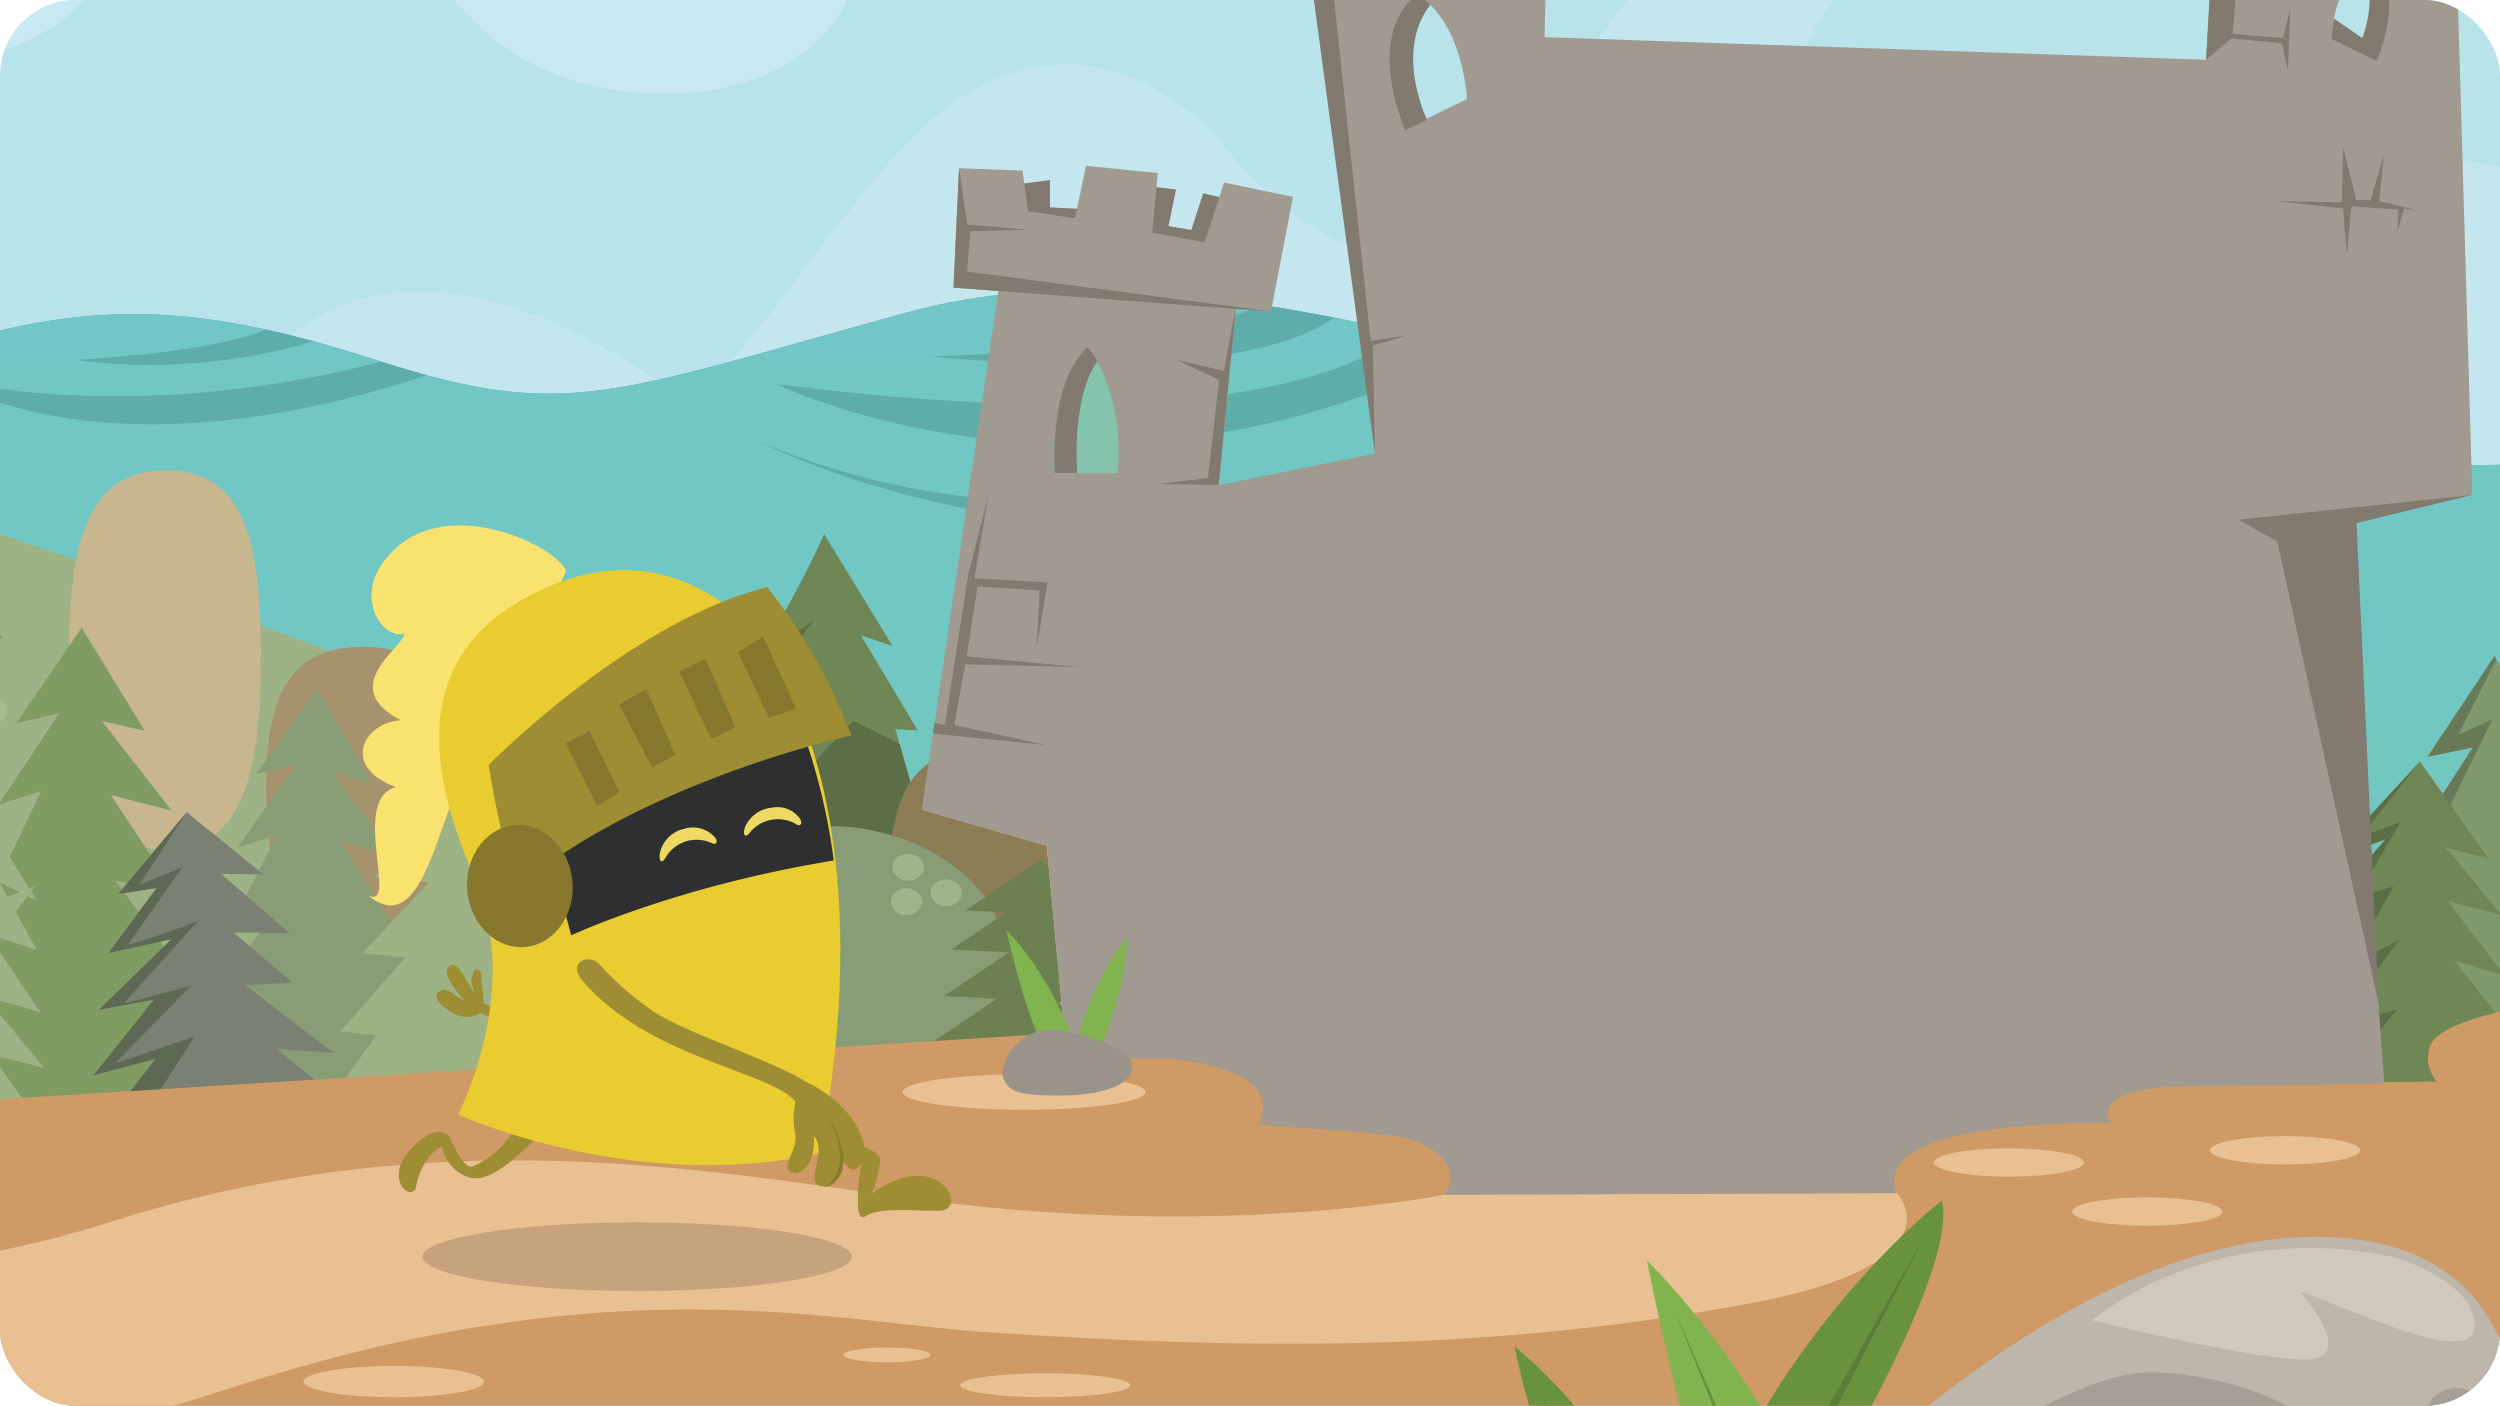 <svg xmlns="http://www.w3.org/2000/svg" xmlns:xlink="http://www.w3.org/1999/xlink" width="1220" height="686" viewBox="0 0 1220 686">
  <defs>
    <clipPath id="clip-path">
      <rect id="Rectángulo_431" data-name="Rectángulo 431" width="1220" height="686" rx="37" transform="translate(350 197)" fill="#fff" stroke="#707070" stroke-width="1"/>
    </clipPath>
    <clipPath id="clip-path-2">
      <rect id="Rectángulo_405" data-name="Rectángulo 405" width="1393" height="784" transform="translate(1393.536 784.339) rotate(180)" fill="none"/>
    </clipPath>
    <clipPath id="clip-path-3">
      <rect id="Rectángulo_403" data-name="Rectángulo 403" width="1453.314" height="1012.591" transform="translate(1453.314 1012.591) rotate(180)" fill="none"/>
    </clipPath>
    <linearGradient id="linear-gradient" x1="-1.105" y1="0.409" x2="-1.101" y2="-0.176" gradientUnits="objectBoundingBox">
      <stop offset="0.07" stop-color="#b9e3ea"/>
      <stop offset="0.84" stop-color="#6ecbd8"/>
    </linearGradient>
    <linearGradient id="linear-gradient-2" x1="-0.797" y1="-0.556" x2="-0.795" y2="1.782" gradientUnits="objectBoundingBox">
      <stop offset="0.08" stop-color="#6ec7c7"/>
      <stop offset="0.44" stop-color="#71c7c3"/>
      <stop offset="0.77" stop-color="#7ac5b8"/>
      <stop offset="1" stop-color="#85c4ac"/>
    </linearGradient>
    <linearGradient id="linear-gradient-3" x1="-74.633" y1="0.5" x2="-73.633" y2="0.5" xlink:href="#linear-gradient-2"/>
  </defs>
  <g id="Grupo_554" data-name="Grupo 554" transform="translate(-350 -197)">
    <g id="Enmascarar_grupo_6" data-name="Enmascarar grupo 6" clip-path="url(#clip-path)">
      <g id="Fondos_Categorias-03" transform="translate(176.463 98.661)" clip-path="url(#clip-path-2)">
        <g id="Grupo_386" data-name="Grupo 386" transform="translate(-28.938 -22.07)" clip-path="url(#clip-path-3)">
          <rect id="Rectángulo_402" data-name="Rectángulo 402" width="1453.314" height="1012.591" transform="translate(1453.314 1012.591) rotate(180)" fill="url(#linear-gradient)"/>
          <path id="Trazado_24589" data-name="Trazado 24589" d="M1586.446,232.216s-59.93-36.21-122.124-38.17-184.354,78.293-252.173,46-64.451-84.193-33.924-122.334,87.1-5.872,87.1-5.872-4.522-34.251-58.79-40.122-122.124,0-166.209,110.584-128.961,45.972-157.231,9.791-96.118-77.313-166.209,4.892S634.314,323.225,598.133,299.738s-137.961-81.225-199.023,9.827l22.616,77.313S1689.358,502.353,1689.358,495.5,1586.446,232.216,1586.446,232.216Z" transform="translate(-80.504 2.77)" fill="#ceebf4" opacity="0.52"/>
          <path id="Trazado_24590" data-name="Trazado 24590" d="M745.3-21.748c13.362,19.2,7.548,51.068-11.831,65.257-28.633,20.968-49.558,4.761-49.558,4.761C702.626,52.088,727.956,27.3,702.626,11.1S603.51,7.291,581.482,79.727s-139.674,70-185.022,21.919C308.021,7.865,199.39,13.751,199.39,13.751c42.953,38.1,16.519,95.291-57.295,106.729C94.685,127.833,36.359,115.11-21.77,98.249-54.09,88.872-17.052-29.26-17.052-29.26Z" transform="translate(38.529 30.037)" fill="#ceebf4" opacity="0.74"/>
          <path id="Trazado_24591" data-name="Trazado 24591" d="M1456.766,411.425s-292.8,15.082-443.089-6.859S681.985,301.713,536.9,341.487,371.065,394.971,277.792,364.8s-147.694-30.172-235.8,1.372S-289.7,415.526-289.7,415.526V580.037H1464.54Z" transform="translate(108.365 -68.65)" fill="#649cb6"/>
          <path id="Trazado_24592" data-name="Trazado 24592" d="M1456.766,411.425s-292.8,15.082-443.089-6.859S681.985,301.713,536.9,341.487,371.065,394.971,277.792,364.8s-147.694-30.172-235.8,1.372S-289.7,415.526-289.7,415.526V580.037l1741.24,134.818Z" transform="translate(108.365 -68.65)" fill="url(#linear-gradient-2)"/>
          <path id="Trazado_24593" data-name="Trazado 24593" d="M761.51,384.3c222.5,27.987,289.052-11.018,305.506-25.49q15.2,3.39,30.4,7.055l3.15,1.452C915.78,460.56,761.51,384.3,761.51,384.3Z" transform="translate(-179.872 -76.37)" fill="#5eadab"/>
          <path id="Trazado_24594" data-name="Trazado 24594" d="M1061.641,346.854c-16.8,12.135-64.821,30.89-197.361,18.951,0,0,97.432-1.452,163.1-24.975C1038.756,342.594,1050.18,344.626,1061.641,346.854Z" transform="translate(-208.051 -71.44)" fill="#5eadab"/>
          <path id="Trazado_24595" data-name="Trazado 24595" d="M1171.958,383.42s-229.717,119.518-422.128,35.6c0,0,207.674,110.192,455.181-23.734Z" transform="translate(-176.67 -83.118)" fill="#5eadab"/>
          <path id="Trazado_24596" data-name="Trazado 24596" d="M438.257,385.363C279.538,437.621,205.6,388.056,205.6,388.056c91.451,17.9,177.22-.486,210.28-9.356C423.82,381.24,431.245,383.461,438.257,385.363Z" transform="translate(-27.444 -81.824)" fill="#5eadab"/>
          <path id="Trazado_24597" data-name="Trazado 24597" d="M405.986,362.921c-17.753,5.415-62.26,16.251-116.3,9.087,0,0,63.072-2.954,93.36-14.748C390.475,358.886,398.1,360.773,405.986,362.921Z" transform="translate(-50.501 -75.946)" fill="#5eadab"/>
          <path id="Trazado_24598" data-name="Trazado 24598" d="M758.25,715.229S340.034,508.615-94.65,394.62V856.3Z" transform="translate(54.883 -86.189)" fill="#9db386"/>
          <path id="Trazado_24599" data-name="Trazado 24599" d="M79.428,422.126,55.245,404.184l17.274-2.243-40.6-30.651H54.381L-8.677,318.22-23.36,389.233l14.683-8.971L-23.36,431.1l20.729-7.476-14.683,59.051H82.02Z" transform="translate(35.336 -65.241)" fill="#6f8655"/>
          <path id="Trazado_24600" data-name="Trazado 24600" d="M53.36,485.291c0,42.96,9.312,73.132,47.366,73.132s46.285-30.172,46.285-73.132-8.267-69.4-46.285-69.4S53.36,442.331,53.36,485.291Z" transform="translate(14.299 -92.022)" fill="#ae9665"/>
          <path id="Trazado_24601" data-name="Trazado 24601" d="M700.36,621.374l29.569-30.222-16.345.53,33.525-42.626-15.046,7.1s19.7-31.79,32.923-61.483l33.387,54.617-15.4-5.168,27.675,46.306-10.923-.588,14.756,51.445L690.25,645.3Z" transform="translate(-160.333 -113.623)" fill="#6f8655"/>
          <path id="Trazado_24602" data-name="Trazado 24602" d="M713.565,607.549l16.345-.53-29.569,30.222L690.18,661.193l120.868,14.465c.051-1.343,2.177-21.135,2.177-22.5l-11.4-40.043c-10.292-5.451-22.58-11.439-22.58-11.439l-18.791,19.64-3.876-15.242-29.874,17.8s19.5-24.786,21.114-27.036-26.8,8.187-26.8,8.187l38.9-52.49-27.835,19.488,15.046-7.1Z" transform="translate(-160.314 -129.49)" fill="#5b6e46"/>
          <path id="Trazado_24603" data-name="Trazado 24603" d="M90.009,487.673l-27.225,4.355,30.956-48.883L73.33,450.7l24.989-35.47-22.4,7.81,25.047-41.11L80.6,385.189l32.211-47.177-15.242,5.661L133.8,290c-.864,2.243,30.237,54.566,30.237,54.566L148.8,341.8l27.1,41.5-22.253-1.372,28.51,38.119-19.466-6.917c12.847,20.192,25.142,39.034,25.142,39.034l-20.323-3.709,22.732,41.051-29.758-1.836L198.6,538.646l-75.172,87.721-66.9-83.722Z" transform="translate(13.433 -57.503)" fill="#819a6d"/>
          <path id="Trazado_24604" data-name="Trazado 24604" d="M88.216,557.815l15.706-13.064L88.68,587.326l19.633-16.991-7.142,44.8s28.553-20.852,37.481-18.537,13.384,36.29,13.384,36.29-18.74,34.752-29.446,33.982c-3.477-.254-12.694-.726-23.727-1.379L56.52,612.5l33.489-54.972Z" transform="translate(13.433 -127.355)" fill="#677a57"/>
          <path id="Trazado_24605" data-name="Trazado 24605" d="M124.1,329.057,92.861,377.715,114.28,362.27,94.647,409.382l15.177-12.36L96.432,434.1l16.955-13.13L87.693,488.415,65.15,492.022l30.956-48.9-20.41,7.57,24.989-35.47-22.4,7.81,25.048-41.11-20.366,3.252L115.18,338,99.916,343.66l36.239-53.68L109.823,333.7Z" transform="translate(11.067 -57.498)" fill="#677a57"/>
          <path id="Trazado_24606" data-name="Trazado 24606" d="M-23.9,589.9c0,42.96,9.312,73.125,47.359,73.125S69.751,632.862,69.751,589.9s-8.245-69.4-46.292-69.4S-23.9,546.941-23.9,589.9Z" transform="translate(35.484 -120.705)" fill="#c8b68f"/>
          <path id="Trazado_24607" data-name="Trazado 24607" d="M285.5,541.937c0,55.814,9.319,95.015,47.366,95.015s46.285-39.193,46.285-95.015-8.238-90.167-46.285-90.167S285.5,486.13,285.5,541.937Z" transform="translate(-49.352 -101.86)" fill="#c8b68f"/>
          <path id="Trazado_24608" data-name="Trazado 24608" d="M-48.3,345.11,4.416,447.753l-24.9-16.468L5.882,506.05l-23.429-15.213,32.211,82.372L-8.765,556.733.025,585.881l-98.107,54.486L-117.12,345.11Z" transform="translate(61.044 -72.614)" fill="#819a6d"/>
          <path id="Trazado_24609" data-name="Trazado 24609" d="M35.561,529.735,12.132,514.522l32.211,82.372L20.914,580.418,29.7,609.566,10.521,620.221l-.058-.051L3.43,560.828l31.645,24.343L-.091,497.683,29.8,519.748-8.88,431.49l42.975,39.948L9.2,454.97Z" transform="translate(31.365 -96.299)" fill="#9ebd86"/>
          <path id="Trazado_24610" data-name="Trazado 24610" d="M418.09,639.861c0,42.96,9.312,73.125,47.359,73.125s46.292-30.164,46.292-73.125-8.238-69.4-46.292-69.4S418.09,596.9,418.09,639.861Z" transform="translate(-85.708 -134.404)" fill="#a6936d"/>
          <path id="Trazado_24611" data-name="Trazado 24611" d="M836.63,707.781c0,42.96,9.312,73.132,47.359,73.132s46.284-30.179,46.284-73.132-8.238-69.4-46.284-69.4S836.63,664.814,836.63,707.781Z" transform="translate(-200.47 -153.027)" fill="#8d7d57"/>
          <path id="Trazado_24612" data-name="Trazado 24612" d="M652.19,684.961c0,42.96,9.319,73.125,47.366,73.125s46.285-30.164,46.285-73.125-8.238-69.4-46.285-69.4S652.19,642.008,652.19,684.961Z" transform="translate(-149.897 -146.77)" fill="#ae9665"/>
          <path id="Trazado_24613" data-name="Trazado 24613" d="M746.1,667.369c5.952,41.226-6.888,66.861-39.992,68.32-35.085,1.546-45-28.219-46.894-71.129-.261-6-1.306-10.887,1.72-16.49,37.6,12.121,40.979,53.8,40.979,53.8C716.023,675.81,736.185,668.9,746.1,667.369Z" transform="translate(-151.717 -155.684)" fill="#968257"/>
          <path id="Trazado_24614" data-name="Trazado 24614" d="M637.729,752.881l-61.214,6.881L427,751.5l-100.778-6.757-31.21-17.332-13.522,30.97-51.692,11.7-39.76-11.01-83.468-4.13s-8.775-8.281-11.163-7.556-35.782-5.5-35.782-5.5S42.933,704.724,40.545,706.1s-19.089,11.7-19.089,11.7l-61.229-8.964L-138.4,719.85l-6.358,181.676,827.78-77.08Z" transform="translate(68.623 -171.585)" fill="#889c76"/>
          <path id="Trazado_24615" data-name="Trazado 24615" d="M558.92,721.887c0,43.251,20.322,94.355,49.739,94.355s56.816-51.111,56.816-94.355S647,645.322,612.194,643.573C582.814,642.071,558.92,678.637,558.92,721.887Z" transform="translate(-124.323 -154.439)" fill="#9db386"/>
          <ellipse id="Elipse_508" data-name="Elipse 508" cx="7.606" cy="6.583" rx="7.606" ry="6.583" transform="translate(501.088 531.18)" fill="#afc894"/>
          <ellipse id="Elipse_509" data-name="Elipse 509" cx="7.606" cy="6.583" rx="7.606" ry="6.583" transform="translate(512.919 549.47)" fill="#afc894"/>
          <ellipse id="Elipse_510" data-name="Elipse 510" cx="7.606" cy="6.583" rx="7.606" ry="6.583" transform="translate(493.474 562.636)" fill="#afc894"/>
          <ellipse id="Elipse_511" data-name="Elipse 511" cx="53.274" cy="78.314" rx="53.274" ry="78.314" transform="translate(122.392 442.82)" fill="#9db386"/>
          <ellipse id="Elipse_512" data-name="Elipse 512" cx="7.606" cy="6.583" rx="7.606" ry="6.583" transform="translate(172.132 448.184)" fill="#a6be8e"/>
          <ellipse id="Elipse_513" data-name="Elipse 513" cx="7.606" cy="6.583" rx="7.606" ry="6.583" transform="translate(190.727 460.617)" fill="#a6be8e"/>
          <ellipse id="Elipse_514" data-name="Elipse 514" cx="7.606" cy="6.583" rx="7.606" ry="6.583" transform="translate(171.29 465.008)" fill="#a6be8e"/>
          <ellipse id="Elipse_515" data-name="Elipse 515" cx="46.822" cy="70.541" rx="46.822" ry="70.541" transform="translate(542.263 598.755) rotate(-74.5)" fill="#889c76"/>
          <ellipse id="Elipse_516" data-name="Elipse 516" cx="7.606" cy="6.583" rx="7.606" ry="6.583" transform="translate(638.025 537.03)" fill="#9eb589"/>
          <ellipse id="Elipse_517" data-name="Elipse 517" cx="7.606" cy="6.583" rx="7.606" ry="6.583" transform="translate(656.621 549.47)" fill="#9eb589"/>
          <ellipse id="Elipse_518" data-name="Elipse 518" cx="7.606" cy="6.583" rx="7.606" ry="6.583" transform="translate(637.176 553.854)" fill="#9eb589"/>
          <ellipse id="Elipse_519" data-name="Elipse 519" cx="52.483" cy="52.875" rx="52.483" ry="52.875" transform="translate(-26.579 494.302)" fill="#889c76"/>
          <path id="Trazado_24616" data-name="Trazado 24616" d="M270.1,557.57l30.738,50.349-20.86-4.754L314,646.866l-29.635-7.6,30.738,46.546-28.539-4.747,35.122,47.5-6.91,78.808L206.76,813.6l7.36-85.043,32.93-44.651L224,692.461l26.347-55.1-20.86,6.648,29.642-44.644-20.86,4.747Z" transform="translate(-27.762 -130.87)" fill="#809c63"/>
          <path id="Trazado_24617" data-name="Trazado 24617" d="M94.852,619.63l36.9,40.326-19.43-1.241,38.555,33.946-27.769-2.511L159.275,727.1l-26.252-.145,40.253,37.169-62.4,46.684-33.14-31.326,20.736-44.354L79.632,746.014l12.89-52.693L75.27,702.2l17.8-43.882-17.615,7.193Z" transform="translate(8.292 -147.886)" fill="#6f8655"/>
          <path id="Trazado_24618" data-name="Trazado 24618" d="M116.156,823.48l-1.263,7.207-10.553,1.7Z" transform="translate(0.321 -203.781)" fill="#798868"/>
          <path id="Trazado_24619" data-name="Trazado 24619" d="M92.257,799.83l-7.1,28.016-6.489,1.045Z" transform="translate(7.36 -197.296)" fill="#798868"/>
          <path id="Trazado_24620" data-name="Trazado 24620" d="M75.459,665.515,94.852,619.63l1.023,1.118L86.2,654.193l12.687-8.782L85.359,694.424l11.831-5.117-16.9,54.13,15.22-9.508-.871,3.411-15,8.674,12.89-52.693L75.27,702.2l17.8-43.882Z" transform="translate(8.292 -147.886)" fill="#5b6e46"/>
          <path id="Trazado_24621" data-name="Trazado 24621" d="M1895.5,576.74l34.011,54.98-22.311-5.712,37.342,47.932-31.725-9.029,33.909,50.9-30.476-5.944,38.606,52.055-114.416-3.164,33.859-46.989-24.293,8.506,26.572-58.405-22.006,6.525,30.346-47.083L1862.86,625.8Z" transform="translate(-475.71 -136.126)" fill="#819a6d"/>
          <path id="Trazado_24622" data-name="Trazado 24622" d="M1889.769,763.02l-8.39,33.14-7.679,1.234Z" transform="translate(-484.83 -187.203)" fill="#798868"/>
          <path id="Trazado_24623" data-name="Trazado 24623" d="M1866.474,625.8l32.64-49.064.943,1.524-18.6,36.74,16.672-7.411-26.506,53.985,4.972.254-21.644,55.6,19.771-7.708-1.756,3.774-19.343,6.779,17.122-51.206-12.556-.675,30.346-47.083Z" transform="translate(-479.324 -136.126)" fill="#677a57"/>
          <path id="Trazado_24624" data-name="Trazado 24624" d="M431.826,598.65l26.506,46.038-18.711-4.682L469.271,680.1l-26.579-7.41,26.608,42.6-25.657-4.819,30.549,43.541-97.142-1.989,30.839-39.709-21.027,7.294,25.149-49.267-18.994,5.618L420.881,636.2l-18.951,3.9Z" transform="translate(-74.455 -142.134)" fill="#889c76"/>
          <path id="Trazado_24625" data-name="Trazado 24625" d="M302.052,840.809l30.375-38.86-30.4,8.107,29.6-37.016-26.906,5.015,35.289-34.389-30.643,6.663,23.4-31.659-18.631,2.845,33.343-39.8,37.43,30.3-20.678-.225,33.4,28.9-27.406-.334,29,24.423-23.059,1.372L419.1,799.191l-27.835-2.061,36.791,29.925Z" transform="translate(-53.885 -164.911)" fill="#7a8072"/>
          <path id="Trazado_24626" data-name="Trazado 24626" d="M345.331,708.524s-24.518,35.093-26.209,37.314,33.815-10.974,33.815-10.974l-36.348,40.231,32.966-8.775-37.2,38.039,38.889-13.166-16.911,26.332-2.62,20.047-29.671,3.237,30.375-38.86L302,810.057l29.6-37.016-26.906,5.015,35.289-34.389-30.643,6.67,23.4-31.674-18.631,2.852,33.343-39.8-23.277,35.564Z" transform="translate(-53.877 -164.911)" fill="#5d6953"/>
          <path id="Trazado_24627" data-name="Trazado 24627" d="M457.27,810.184l25.374-35.434-17.637-1.822,31.768-36.123-21.07-2.054,32.683-34.628L481.643,697.6l30.672-29.025-20.482-1.894,50.211-42.365,37.067,50.095-21.694-1.967,24.249,34.011-21.027-2.025,20.809,39.687-19.727-2.3,20.453,41.487-19.582-1.9,21.15,39.985Z" transform="translate(-96.451 -149.172)" fill="#9db386"/>
          <path id="Trazado_24628" data-name="Trazado 24628" d="M615.41,862.478,657.7,834.1l-35.768-1.851,37.618-33.67-28.161,2.642,35.027-32.995-30.3,2.889,32.581-27.3-23.4,2.148L692.345,699.6,732.8,750.486l-22.921-6.677L736.394,776.3l-25.752-5.436,26.753,35.84-32.886-1.7,34.882,33.322-31.035-1.611,33.837,32.32Z" transform="translate(-139.812 -169.814)" fill="#6c8051"/>
          <path id="Trazado_24629" data-name="Trazado 24629" d="M686.727,733.8l-28.56,30.339,26.753-5.988L653.55,794.886l20.323-6.394s-14.306,30.745-16.149,30.745c-.639,0-7.258.24-15.743.544l23.61-21.157-28.161,2.642,35.027-33-30.3,2.9,32.581-27.3-23.4,2.177,47.039-46.357-35.644,40.1Z" transform="translate(-145.85 -169.838)" fill="#505e3c"/>
          <path id="Trazado_24630" data-name="Trazado 24630" d="M857.17,826.5l31.979-21.455-27.051-1.4,32.973-22.122-25.817-1.336,31.754-21.3-28.183-1.459,26.818-17.993-19.872-1.031,36.755-24.656,29.4,28.081-18.74-.973,21.455,20.49-24.648-1.27,25.4,24.256-24.866-1.285,26.376,25.193-23.465-1.212,25.585,24.438Z" transform="translate(-206.102 -173.694)" fill="#6c8051"/>
          <path id="Trazado_24631" data-name="Trazado 24631" d="M111.48,823.443l37.5-29.243-29.337-.6,38.083-27.617-27.036,2.751,32.6-31.652-23.857,2.061,31.551-27.791-18.827-.421,41.6-32.356,28.372,45.428-18.239-8.927L222.129,748.1l-23.952-7.875,25.541,38.156-27.145-7.788L225.751,805.6l-25.889-6.583,26.151,37.372Z" transform="translate(-1.637 -164.05)" fill="#9db386"/>
          <path id="Trazado_24632" data-name="Trazado 24632" d="M181.54,704.73l-31.275,28.531,25.36-5.124-33.808,35.114,26.2-4.355s-38.039,29.257-35.506,29.257,28.742-2.9,28.742-2.9l-32.966,32.923,48.172,7.991s-.835,1.822-2.119,4.355l-62.84-7.105L149,794.171l-29.337-.6,38.083-27.581L130.7,768.746l32.6-31.652-23.864,2.025,31.551-27.791-18.827-.421,41.6-32.356-29.156,27.624Z" transform="translate(-1.642 -164.042)" fill="#8ea17a"/>
          <path id="Trazado_24633" data-name="Trazado 24633" d="M-32.88,833.6l38.5-30.542-31.413,5.589L8.4,769.422l-27.835,7.563,30.215-38.533-27.036,6.881L15.56,708.861l-27.835,10.321L32.261,671.01l33.394,47.482-20.678-5.5,27.036,33.031-26.238-6.881L73.6,775.613l-24.648-7.57,30.215,38.54-24.111-5.756L89.868,831.3Z" transform="translate(37.946 -161.974)" fill="#6c8051"/>
          <path id="Trazado_24634" data-name="Trazado 24634" d="M20.764,702.6-.052,738.638l17.485-5.081S-1.722,766.741-1.722,768.9s21.651-9.363,21.651-9.363l-30.81,41.784,29.976-8.644s-30.81,38.192-32.472,40.355l.189.319-20.831.392L3.9,803.662l-30.948,5.5L6.64,770.522l-27.414,7.461L8.984,740.017-17.653,746.8,13.68,710.868l-27.406,10.2L30.141,673.62,1.61,709.809Z" transform="translate(38.259 -162.69)" fill="#505e3c"/>
          <path id="Trazado_24635" data-name="Trazado 24635" d="M1776.52,810.157l38.5-30.542L1783.6,785.2l34.193-39.222-27.835,7.57,30.215-38.54-27.036,6.881,31.812-36.472-27.834,10.321,44.535-48.172,33.394,47.482-20.671-5.5,27.036,33.031-26.245-6.881L1883,752.173l-24.656-7.57,30.215,38.54-24.111-5.756,34.809,30.477Z" transform="translate(-458.184 -155.547)" fill="#6f8655"/>
          <path id="Trazado_24636" data-name="Trazado 24636" d="M1832.134,677.039l-21.15,36.573,17.753-5.081S1809.3,742.18,1809.3,744.379s22.006-9.552,22.006-9.552l-31.282,42.431,30.433-8.775s-31.275,38.765-32.966,40.964l.189.327-21.15.392L1815,779.624l-31.413,5.589,34.193-39.193-27.842,7.541,27.631-37.227-24.423,5.589,31.812-36.472-27.835,10.321,44.535-48.172-28.967,36.776Z" transform="translate(-458.187 -155.556)" fill="#5b6e46"/>
          <path id="Trazado_24637" data-name="Trazado 24637" d="M1325.066,849.531l95.763-1.321-7.766,365.4H-40.251L-41.26,870.521l722.219-45S1209.976,786.067,1325.066,849.531Z" transform="translate(40.244 -201.018)" fill="#cf9a65"/>
          <path id="Trazado_24638" data-name="Trazado 24638" d="M132.989,871.922s16.853-19.074,14.284-34.752-83.467-.486-83.467-.486,22.028-25.94-27.631-32.364S-79.65,821.435-79.65,821.435l3.977,158.037Z" transform="translate(50.77 -198.223)" fill="#cf9a65"/>
          <path id="Trazado_24639" data-name="Trazado 24639" d="M1028.8,931.718s33.213,34.65-73.546,54.2c-127.575,23.349-240.43,22.289-369.231,13.79-78.772-5.2-183.556-33.837-371.684,27.581-195.038,63.7-329.972,36.094-471.047,66.883l7.36-142.257s217.117,54.145,407.256-6.372c170.462-54.247,311.37-20.069,412.162-8.492C708.7,952.97,808.045,932.5,808.045,932.5Z" transform="translate(99.319 -229.082)" fill="#e9c091"/>
          <ellipse id="Elipse_520" data-name="Elipse 520" cx="59.305" cy="8.652" rx="59.305" ry="8.652" transform="translate(642.932 644.674)" fill="#e9c091"/>
          <path id="Trazado_24640" data-name="Trazado 24640" d="M1235.056,95.88l-1.168,58.442-101.576,8.158-13.471-55.952Z" transform="translate(-277.851 -4.276)" fill="#a19a91"/>
          <path id="Trazado_24641" data-name="Trazado 24641" d="M858.84,679.93l102.846,12.985-20.961,7.011.893,107.114-11.606-1.2L919.844,697.531Z" transform="translate(-206.56 -164.42)" fill="#e9cea9"/>
          <path id="Trazado_24642" data-name="Trazado 24642" d="M1572.568,646.014l-19.6-273.4,62.564-13.79L1607.065,69,1489.3,78.559l-3.68,67.943L1057.109,131.84l22.878,206.789-76.246,15.394L1013.9,250.632l-114.387-13.2L858.87,512.416l60.968,17.6L930,638.328s44.172-12.092,80.884,2.569c12.948,5.168,17.884,14.661,12.237,25.251,19.379,2.177,65.889,3.259,77.182,8.143,17.63,7.628,19.263,17.92,13.616,26.064l220.746-.813c-14.117-37.466,104.516-34.207,104.516-34.207s-13.2-17.68,39.52-18.007S1572.568,646.014,1572.568,646.014Z" transform="translate(-206.568 3.094)" fill="#a19a91"/>
          <path id="Trazado_24643" data-name="Trazado 24643" d="M1030.938,267.648l-19.1-4.587-5.828,17.9-11.141-1.829,3.709-17.906-34.476-4.13.53,14.226-27.581-1.372V256.63l-21.215,2.758,1.59,17.906L1025.1,296.571Z" transform="translate(-222.189 -48.353)" fill="#82796f"/>
          <path id="Trazado_24644" data-name="Trazado 24644" d="M1035.114,318.167,880.22,306.511l2.693-58.282L913.9,249.39,916.59,269.2l22.9,3.5,5.385-25.643,35.02,3.5L977.2,279.7l25.592,4.66,9.428-29.141,33.67,7Z" transform="translate(-212.422 -45.729)" fill="#a19a91"/>
          <path id="Trazado_24645" data-name="Trazado 24645" d="M1222.27,64.772c-1.756,0-19.64-2.032-19.64-2.032l-.588,15.714-24.873,2.032V62.74l-33.387,2.54.726,9.261-7.026.508-1.923-7.766-15.808,3.041,6.438,26.855,92.54-4.558Z" transform="translate(-278.1 4.811)" fill="#82796f"/>
          <path id="Trazado_24646" data-name="Trazado 24646" d="M1234.849,56.1l-1.35,36.537-145.466,10.488-14.814-44.7,41.756-4.66,4.043,30.3,20.2-1.161V47.939h45.8v30.3l13.464-1.161,5.393-30.31Z" transform="translate(-265.342 9.19)" fill="#a19a91"/>
          <path id="Trazado_24647" data-name="Trazado 24647" d="M1724.13,31.871l20.9-5.574,2.018,15.714,10.292-.508-.588-16.73,58.74-2.533,1.662,17.739,11.221-.508-.588,13.689-96.633,6.59Z" transform="translate(-443.819 15.916)" fill="#82796f"/>
          <path id="Trazado_24648" data-name="Trazado 24648" d="M1848.349,22.457l-1.343,36.537L1701.541,69.481l-14.821-44.7,41.756-4.66,4.043,30.3,20.206-1.169V14.291h45.791V44.6l13.471-1.169,5.385-30.3Z" transform="translate(-433.561 18.414)" fill="#a19a91"/>
          <path id="Trazado_24649" data-name="Trazado 24649" d="M978.9,430.42H948.237s-3.68-43.548,15.968-61.57C964.183,368.85,982.582,390.08,978.9,430.42Z" transform="translate(-230.997 -79.123)" fill="url(#linear-gradient-3)"/>
          <path id="Trazado_24650" data-name="Trazado 24650" d="M1211.938,182.856l-28.212,13.79s-19.6-43.548,3.68-64.756C1187.406,131.9,1208.258,141.449,1211.938,182.856Z" transform="translate(-293.527 -14.15)" fill="#b9e3ea"/>
          <path id="Trazado_24651" data-name="Trazado 24651" d="M1806.4,146.452l22.435,10.974s15.612-34.614-2.9-51.5C1825.91,105.93,1809.325,113.529,1806.4,146.452Z" transform="translate(-466.377 -7.032)" fill="#b9e3ea"/>
          <path id="Trazado_24652" data-name="Trazado 24652" d="M916.98,543.192l1.517-28.227-30.339-1.974L882.853,547.1s50.2,4.9,55.7,5.233c-5.393-.16-56.46-1.292-56.46-1.292l-5.306,29.547,44.746,9.842-55.161-5.647.762-5.175,5.081.98,11.373-73.524,9.864-38.729-6.83,40.7,35.651,1.967Z" transform="translate(-208.624 -106.403)" fill="#82796f"/>
          <path id="Trazado_24653" data-name="Trazado 24653" d="M966.248,584.129h-.428C966.234,584.122,966.408,584.129,966.248,584.129Z" transform="translate(-235.893 -138.151)" fill="#e9cea9"/>
          <path id="Trazado_24654" data-name="Trazado 24654" d="M1858.312,468.31l-114.162,12.1,18.922,10.582,49.543,226-10.851-234.914Z" transform="translate(-449.308 -106.395)" fill="#82796f"/>
          <path id="Trazado_24655" data-name="Trazado 24655" d="M880.22,306.952l154.894,11.656-148.253-19.5,1.546-19.735,28.6-.639-30.07-2.54-4.028-27.53Z" transform="translate(-212.422 -46.171)" fill="#82796f"/>
          <path id="Trazado_24656" data-name="Trazado 24656" d="M1191.607,193.056l-10.582,5.015s-20.323-45.37,5.683-66.172a26.212,26.212,0,0,1,6.641,5.081C1186.483,145.3,1179.355,163.581,1191.607,193.056Z" transform="translate(-292.829 -14.153)" fill="#82796f"/>
          <path id="Trazado_24657" data-name="Trazado 24657" d="M959.164,430.318l-10.887.1s-3.68-43.548,15.968-61.57a45.937,45.937,0,0,1,4.66,7.055C962.923,384.07,957.495,403.072,959.164,430.318Z" transform="translate(-231.008 -79.123)" fill="#82796f"/>
          <path id="Trazado_24658" data-name="Trazado 24658" d="M1712.617,135.586l3.6-62.782-14.676,1.081-14.821-44.7,19.415,37.176,140.276-2.5L1729.8,76.941l-2.519,22.217,19.974.508-19.974,2.032-1.756,21.281,24.663,2.032,3.513-14.7-1.176,30.411-2.925-13.181-24.685-2.388Z" transform="translate(-433.561 14.01)" fill="#82796f"/>
          <path id="Trazado_24659" data-name="Trazado 24659" d="M1806.4,146.452a90.81,90.81,0,0,1,1.452-9.965l13.79,9.566c5.473-13.841,3.687-30.571,2.25-38.881a13.6,13.6,0,0,1,2.01-1.241c18.537,16.882,2.9,51.5,2.9,51.5Z" transform="translate(-466.377 -7.032)" fill="#82796f"/>
          <path id="Trazado_24660" data-name="Trazado 24660" d="M1802.331,234.53l-.581,26.862-31.63-.5,32.211,3.542,1.756,22.3,2.344-23.313,22.841,1.517-.588,11.156,3.513-11.664,7.033,1.016-19.328-4.558,2.344-22.812-6.445,22.3h-7.026Z" transform="translate(-456.429 -42.293)" fill="#82796f"/>
          <path id="Trazado_24661" data-name="Trazado 24661" d="M1055.776,342.33l-5.8,30.985-23.342-5.509,21.07,9.871-5.567,47.874L1018.15,428.4l29.264.566Z" transform="translate(-250.242 -71.852)" fill="#82796f"/>
          <path id="Trazado_24662" data-name="Trazado 24662" d="M1151.769,352.588l-1.031-52.65,16.977-5.052-18.036,2.758L1130.626,119.91l-10.016,1.11Z" transform="translate(-278.336 -10.865)" fill="#82796f"/>
          <path id="Trazado_24663" data-name="Trazado 24663" d="M1887.042,76.32,1874.877,78.9l-.2,16.585L1832.73,79.013Z" transform="translate(-473.596 1.087)" fill="#82796f"/>
          <path id="Trazado_24664" data-name="Trazado 24664" d="M1864.833,895.223s-19.1-7.65-13.689-23.763,32-14.6,32-14.6-22.645-9.994-16.374-27.581,86.037-24.924,86.037-24.924l28.7,134.912Z" transform="translate(-478.38 -198.539)" fill="#cf9a65"/>
          <path id="Trazado_24665" data-name="Trazado 24665" d="M165.59,303.53l22.863,38.932-16.048-14.7Z" transform="translate(-16.474 -61.213)" fill="#9ebd86"/>
          <path id="Trazado_24666" data-name="Trazado 24666" d="M188.45,373.12l21.324,31.834-16.469-14.327Z" transform="translate(-22.742 -80.294)" fill="#9ebd86"/>
          <path id="Trazado_24667" data-name="Trazado 24667" d="M210.92,478.29l17.136,23.153-12.7-8.906Z" transform="translate(-28.903 -109.131)" fill="#a9b69f"/>
          <path id="Trazado_24668" data-name="Trazado 24668" d="M213.22,529.13l17.136,23.153-12.7-8.906Z" transform="translate(-29.533 -123.072)" fill="#a9b69f"/>
          <path id="Trazado_24669" data-name="Trazado 24669" d="M1385.394,1111.775c1.452-3.81,82.234-130.9,73.422-169.025,0,0-85.173,64.814-124.839,184.282,0,0-29.366-67.362-83.7-113.109,0,0,14.683,80.064,52.868,120.73,0,0-33.779-29.228-71.956-35.564,0,0,2.9,47.025,38.177,68.632a293.537,293.537,0,0,0,67.551,30.484Z" transform="translate(-308.657 -236.484)" fill="#69923e"/>
          <path id="Trazado_24670" data-name="Trazado 24670" d="M1452.086,968.07,1338.781,1189l-98.971-73.836,94.877,66.752,3.411-10.633-75.084-131.146,76.449,127.009Z" transform="translate(-311.02 -243.427)" fill="#5a7d38"/>
          <path id="Trazado_24671" data-name="Trazado 24671" d="M1333.76,1200.417s175.209-236.982,339.676-233.165,69.024,241.5,69.024,241.5S1485.018,1255.063,1333.76,1200.417Z" transform="translate(-336.781 -243.19)" fill="#bcb6ab"/>
          <path id="Trazado_24672" data-name="Trazado 24672" d="M1332.41,1234.64c42.1-37.343,191.453-179.571,258.386-176.37,132.169,6.351,148.318,141.067,151.258,175.376C1742.09,1233.7,1488.349,1275.336,1332.41,1234.64Z" transform="translate(-336.411 -268.145)" fill="#a69f95"/>
          <path id="Trazado_24673" data-name="Trazado 24673" d="M1794.3,979.466s38.184,11.431,38.184,33.039-58.739-7.628-85.173-16.548c0,0,27.9,31.768,4.406,33.039S1646,1009.964,1646,1009.964,1703.251,959.129,1794.3,979.466Z" transform="translate(-422.396 -245.235)" fill="#d1c8bd"/>
          <ellipse id="Elipse_521" data-name="Elipse 521" cx="14.683" cy="12.709" rx="14.683" ry="12.709" transform="translate(1386.591 797.768)" fill="#a69f95"/>
          <path id="Trazado_24674" data-name="Trazado 24674" d="M1456.926,1213.1s-33.779-137.25-124.838-230.022c0,0,27.9,151.229,71.956,214.773,0,0-44.056-33.039-110.134-40.645,0,0,22.028,92.772,88.105,122Z" transform="translate(-325.854 -247.543)" fill="#81b44f"/>
          <path id="Trazado_24675" data-name="Trazado 24675" d="M1439.339,1219.631l-89.579-203.341,88.113,218.591-14.69,27.958-113.073-90.232,114.546,101.671,29.366-34.309Z" transform="translate(-330.296 -256.649)" fill="#68913e"/>
          <ellipse id="Elipse_522" data-name="Elipse 522" cx="36.646" cy="6.917" rx="36.646" ry="6.917" transform="translate(1280.979 674.824)" fill="#e9c091"/>
          <ellipse id="Elipse_523" data-name="Elipse 523" cx="36.646" cy="6.917" rx="36.646" ry="6.917" transform="translate(1213.61 704.727)" fill="#e9c091"/>
          <ellipse id="Elipse_524" data-name="Elipse 524" cx="36.646" cy="6.917" rx="36.646" ry="6.917" transform="translate(1146.234 680.804)" fill="#e9c091"/>
          <path id="Trazado_24676" data-name="Trazado 24676" d="M958.37,826.7s17.325-39.193,15.968-62.281A150,150,0,0,0,949.6,817.6s-11.243-33.568-33.9-56.613c0,0,10.662,48.44,22.659,65.736Z" transform="translate(-222.151 -186.647)" fill="#81b44f"/>
          <path id="Trazado_24677" data-name="Trazado 24677" d="M976.356,846.213s4-9.225-30.651-17.3c-25.86-6.031-34.65,17.3-31.979,23.066s6.663,8.071,26.652,8.071S976.356,855.438,976.356,846.213Z" transform="translate(-221.484 -205.001)" fill="#99938a"/>
          <ellipse id="Elipse_525" data-name="Elipse 525" cx="41.48" cy="5.835" rx="41.48" ry="5.835" transform="translate(671.035 790.582)" fill="#e9c091"/>
          <ellipse id="Elipse_526" data-name="Elipse 526" cx="21.259" cy="3.593" rx="21.259" ry="3.593" transform="translate(614.001 778.019)" fill="#e9c091"/>
          <ellipse id="Elipse_527" data-name="Elipse 527" cx="44.078" cy="7.628" rx="44.078" ry="7.628" transform="translate(350.578 786.997)" fill="#e9c091"/>
          <path id="Trazado_24678" data-name="Trazado 24678" d="M1134.333,286.008l-26.027-179.39-20.272.907-14.814-44.7L1085.8,90.7l23.465-1.9-19.8,3.8,2.01,8.594L1233.5,97.037l-115.918,8.535Z" transform="translate(-265.342 4.786)" fill="#82796f"/>
        </g>
        <rect id="Rectángulo_404" data-name="Rectángulo 404" width="1405.672" height="994.787" transform="translate(1399.597 987.473) rotate(180)" fill="none"/>
      </g>
    </g>
    <g id="Persojanes-50" transform="translate(527 453.411)" style="isolation: isolate">
      <g id="Capa_1" data-name="Capa 1" transform="translate(0 0)">
        <path id="Trazado_23376" data-name="Trazado 23376" d="M7.026,88.87S37.432,93.228,37.432,100.6a47.168,47.168,0,0,1-4.325,16.527s14.75-11.3,27.355-8.28,15.656,16.091,6.068,16.527-28.663-2.179-36.038,2.615-2.179-25.646-2.179-25.646-6.437-4.76-23.2-6.336C-7.422,94.5,7.026,88.87,7.026,88.87Z" transform="translate(215.059 209.045)" fill="#9e8d33"/>
        <path id="Trazado_23377" data-name="Trazado 23377" d="M127.541,92.6c-1.71.436-20.114,22.159-32.149,19.108A19.075,19.075,0,0,1,81.513,96.523s-9.655,3.051-13.007,20.852c-4.358,5.2-14.046-6.3-3.051-18.673,13.879-15.656,19.813-6.973,19.813-6.973s6.269,16.393,11.3,14.348A43.346,43.346,0,0,0,116.981,87.84" transform="translate(-42.769 206.622)" fill="#9e8d33"/>
        <path id="Trazado_23378" data-name="Trazado 23378" d="M14.48,118.212c0,9.185,46.933,16.762,104.8,16.762s104.8-7.476,104.8-16.762-46.933-16.762-104.8-16.762S14.48,108.993,14.48,118.212Z" transform="translate(14.61 238.637)" opacity="0.15" style="mix-blend-mode: multiply;isolation: isolate"/>
        <path id="Trazado_23379" data-name="Trazado 23379" d="M155.3,22.353c-3.52-12.337-67.383-43.581-92.157.268-8.683,18.237,5.2,33.524,13.409,29.97-.436,6.973-33.524,26.081-1.743,42.575C58.049,95.4,43.969,116.89,72.2,127.751c-22.595,6.1,2.045,60.544-13.611,52.733,22.9,18.84,30.976-20.282,41.435-46.631C107.9,139.049,140.584,53.8,155.3,22.353Z" transform="translate(-56.08 -0.003)" fill="#fae26f"/>
        <path id="Trazado_23380" data-name="Trazado 23380" d="M69.235,77.067c-3.721,3.118,2.581,7.576,4.861,9.118A14.181,14.181,0,0,0,87.505,88.5c6.2-2.179,2.481-10.459,2.648-19.109,0-2.28-2.615-5.2-3.956-1.911-2.481,5.934.369,7.509.3,10.057-3.855-6.034-7.61-14.75-11.23-13.409-5.364,2.011.67,11.163,7.174,17.667-1.743-1.743-2.648-1.073-4.626-2.615S72.286,74.553,69.235,77.067Z" transform="translate(-32.133 150.515)" fill="#9e8d33"/>
        <path id="Trazado_23381" data-name="Trazado 23381" d="M135.336,84.4l.57-6.939c-45.19,8.683-88.7-4.492-92.123-8.113L40.9,73.976A166.11,166.11,0,0,0,135.336,84.4Z" transform="translate(14.204 163.126)" fill="#9e8d33"/>
        <path id="Trazado_23382" data-name="Trazado 23382" d="M201.407,291.318s37.647-155.785-29.166-252.232c0,0-44.888-60.343-117.869-16.762C-8.687,60,22.491,130.1,34.66,159.771c21.489,54.04-9.253,112.371-9.253,112.371S109.887,311,201.407,291.318Z" transform="translate(21.115 15.313)" fill="#e8cc30"/>
        <path id="Trazado_23383" data-name="Trazado 23383" d="M34.743,153.671,17.11,87.428,133.069,19.71a304.363,304.363,0,0,1,29.8,97.453C85.934,129.668,34.743,153.671,34.743,153.671Z" transform="translate(66.992 46.355)" fill="#2e2f30"/>
        <path id="Trazado_23384" data-name="Trazado 23384" d="M191.465,81.311S89.787,103.5,27.97,156.068A490.438,490.438,0,0,1,14.56,95.726S83.518,25.46,150.432,9a268.758,268.758,0,0,1,41.033,72.311Z" transform="translate(46.947 21.161)" fill="#9e8d33"/>
        <path id="Trazado_23385" data-name="Trazado 23385" d="M34.8,16.21,22.6,23.652,37.652,55.835,50.86,51.209Z" transform="translate(160.598 38.121)" fill="#85772e"/>
        <path id="Trazado_23386" data-name="Trazado 23386" d="M44.062,19.47l14.75,33.323-12.035,5.7L31.39,25.6Z" transform="translate(123.179 45.79)" fill="#85772e"/>
        <path id="Trazado_23387" data-name="Trazado 23387" d="M53.378,23.8,67.592,56.05l-11.331,6.1L40.17,31.343Z" transform="translate(84.965 55.976)" fill="#85772e"/>
        <path id="Trazado_23388" data-name="Trazado 23388" d="M59.812,29.99l14.65,29.769L63.433,66.3,48.28,35.723Z" transform="translate(50.908 70.537)" fill="#85772e"/>
        <path id="Trazado_23389" data-name="Trazado 23389" d="M105.341,64.649c4.559,15.689-2.682,32.384-16.192,37.278S61.023,98.039,56.464,82.35s2.715-32.384,16.192-37.379S100.782,48.96,105.341,64.649Z" transform="translate(-4.209 102.523)" fill="#88782e"/>
        <path id="Trazado_23390" data-name="Trazado 23390" d="M24.524,53.667a17.566,17.566,0,0,1,22.629-4.392c2.715,1.81,3.352-1.006,1.643-3.051A13.409,13.409,0,0,0,35.386,41.3a15.756,15.756,0,0,0-12.974,9.286C21.205,53.834,21.943,56.684,24.524,53.667Z" transform="translate(164.239 96.442)" fill="#eeda63"/>
        <path id="Trazado_23391" data-name="Trazado 23391" d="M36.951,58.925a17.5,17.5,0,0,1,22.461-7.409c3.084,1.576,3.352-1.475,1.173-3.352a14.281,14.281,0,0,0-14.449-3.52,15.488,15.488,0,0,0-11.7,11.331C33.565,59.495,34.805,62.411,36.951,58.925Z" transform="translate(110.712 103.42)" fill="#eeda63"/>
        <path id="Trazado_23392" data-name="Trazado 23392" d="M15.421,73.735c32.35,37.614,91.386,44.05,103.856,58.8a36.541,36.541,0,0,0,0,16.36c.436,8.28-6.1,13.912-3.051,17.4s13.041-.436,12-16.963c7.107,8.414-5.5,23.467,3.922,24.64S142.576,161.5,142.576,161.5s4.224,8.582,8.683,1.307c5.8-9.42-4.626-29.4-26.819-39.826-17.064-10.728-57.493-23.467-73.752-33.892A147.672,147.672,0,0,1,23.869,65.924C18.472,59.822,7.543,64.482,15.421,73.735Z" transform="translate(91.947 148.584)" fill="#9e8d33"/>
        <path id="Trazado_23393" data-name="Trazado 23393" d="M16.885,85.76s9.856,15.957,5.5,27.221a11.1,11.1,0,0,1-6.7,7.777C18.327,121.932,35.122,114.155,16.885,85.76Z" transform="translate(209.391 201.729)" fill="#8a7b2d"/>
      </g>
    </g>
  </g>
</svg>
